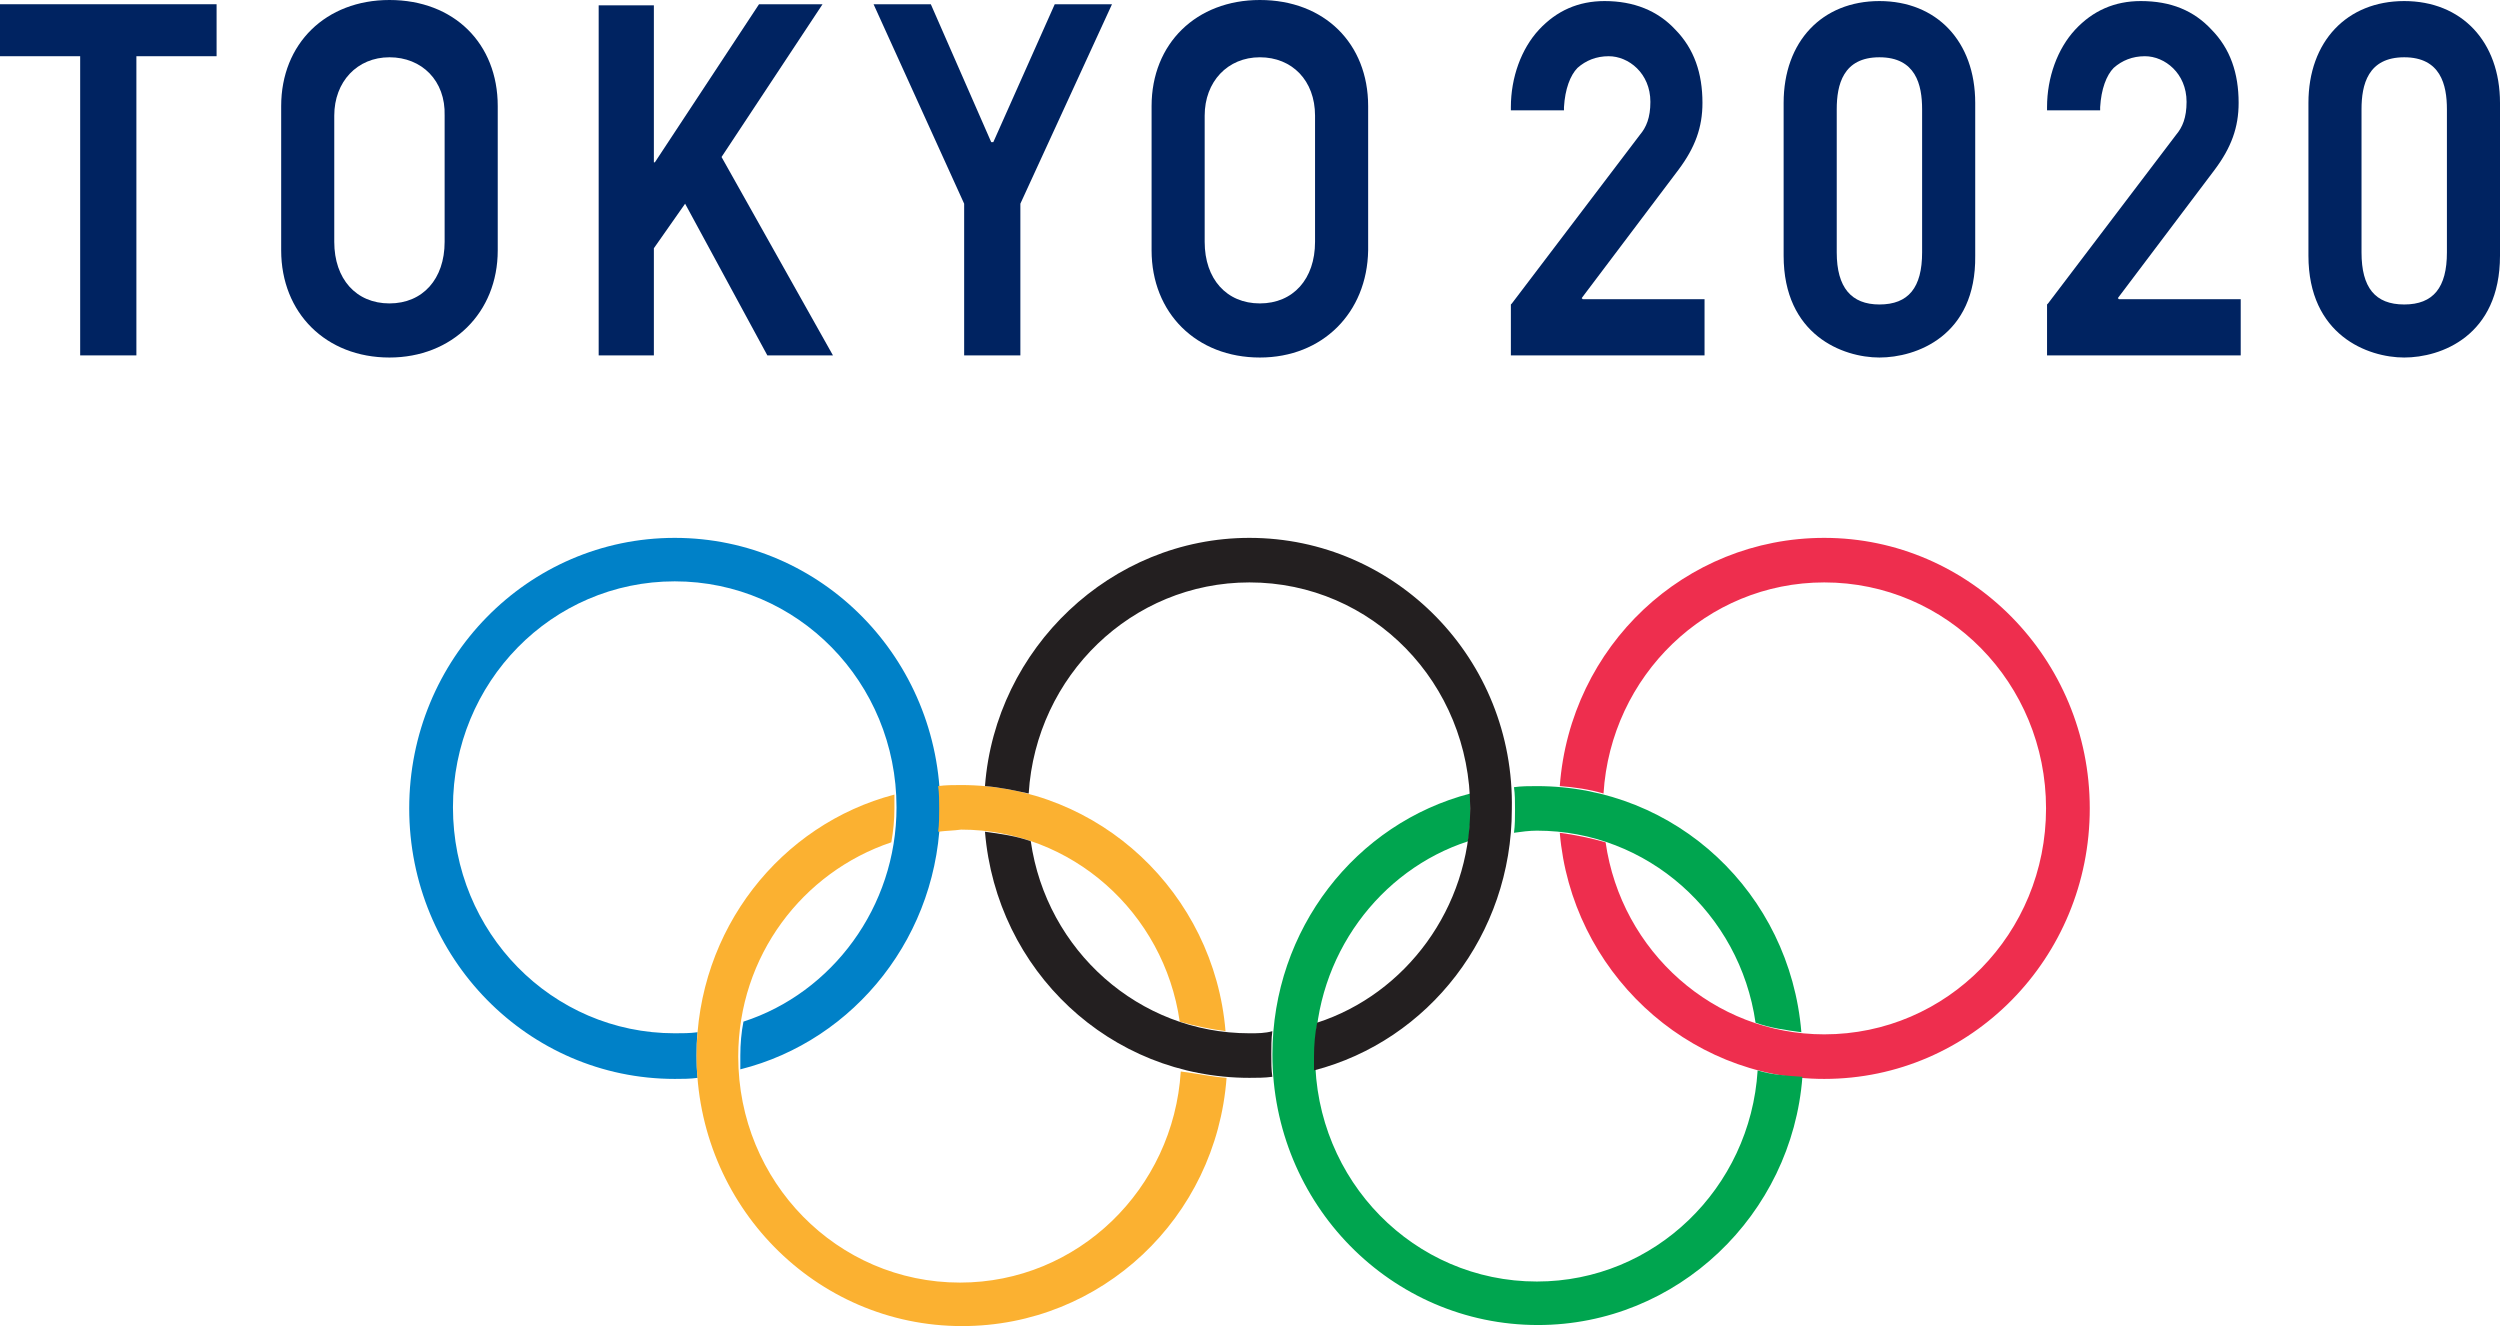 <svg width="115" height="61" viewBox="0 0 115 61" fill="none" xmlns="http://www.w3.org/2000/svg">
<path d="M43.252 37.186C43.252 30.305 37.791 24.742 31.038 24.742C24.284 24.742 18.824 30.305 18.824 37.186C18.824 44.066 24.284 49.63 31.038 49.63C31.373 49.63 31.756 49.63 32.092 49.581C32.044 49.239 32.044 48.946 32.044 48.556C32.044 48.214 32.044 47.824 32.092 47.482C31.756 47.531 31.373 47.531 31.038 47.531C25.386 47.531 20.836 42.895 20.836 37.137C20.836 31.378 25.386 26.742 31.038 26.742C36.69 26.742 41.24 31.378 41.24 37.137C41.24 41.724 38.27 45.677 34.199 46.994C34.103 47.482 34.055 48.019 34.055 48.556C34.055 48.8 34.055 48.946 34.055 49.19C39.324 47.873 43.252 42.993 43.252 37.186Z" fill="#0081C8"/>
<path d="M96.129 37.186C96.129 44.066 90.669 49.63 83.916 49.63C77.546 49.63 72.277 44.603 71.75 38.308C72.469 38.406 73.187 38.552 73.858 38.747C74.576 43.774 78.839 47.58 83.916 47.58C89.568 47.58 94.118 42.944 94.118 37.186C94.118 31.427 89.568 26.791 83.916 26.791C78.503 26.791 74.097 31.086 73.762 36.502C73.091 36.307 72.421 36.21 71.75 36.161C72.229 29.719 77.498 24.742 83.916 24.742C90.621 24.742 96.129 30.305 96.129 37.186Z" fill="#EE2E4E"/>
<path d="M80.851 49.239C80.516 54.656 76.109 58.95 70.697 58.95C65.045 58.95 60.495 54.314 60.495 48.556C60.495 43.969 63.465 40.016 67.536 38.698C67.632 38.21 67.632 37.674 67.632 37.137C67.632 36.893 67.632 36.746 67.632 36.502C62.363 37.869 58.531 42.749 58.531 48.507C58.531 55.388 63.992 60.951 70.745 60.951C77.163 60.951 82.432 55.876 82.911 49.532C82.144 49.483 81.474 49.434 80.851 49.239ZM70.697 38.21C75.774 38.21 80.037 42.017 80.755 47.043C81.426 47.287 82.144 47.385 82.863 47.482C82.336 41.09 77.115 36.161 70.697 36.161C70.362 36.161 69.979 36.161 69.643 36.21C69.691 36.551 69.691 36.844 69.691 37.234C69.691 37.576 69.691 37.966 69.643 38.308C69.979 38.259 70.362 38.21 70.697 38.21Z" fill="#00A54F"/>
<path d="M56.422 49.581C55.943 56.022 50.675 61 44.257 61C37.503 61 32.043 55.437 32.043 48.556C32.043 42.749 35.923 37.918 41.143 36.551C41.143 36.795 41.143 36.942 41.143 37.186C41.143 37.722 41.095 38.21 41 38.747C36.928 40.114 33.959 43.969 33.959 48.605C33.959 54.363 38.509 58.999 44.161 58.999C49.573 58.999 53.98 54.705 54.315 49.288C55.081 49.386 55.752 49.532 56.422 49.581ZM43.155 38.259C43.203 37.918 43.203 37.527 43.203 37.186C43.203 36.844 43.203 36.502 43.155 36.161C43.49 36.112 43.873 36.112 44.209 36.112C50.579 36.112 55.848 41.09 56.374 47.434C55.656 47.336 54.938 47.19 54.267 46.994C53.549 41.968 49.286 38.162 44.209 38.162C43.873 38.21 43.538 38.21 43.155 38.259Z" fill="#FBB131"/>
<path d="M57.474 47.531C52.397 47.531 48.135 43.725 47.416 38.698C46.745 38.454 46.027 38.357 45.309 38.259C45.836 44.652 51.056 49.581 57.474 49.581C57.81 49.581 58.193 49.581 58.528 49.532C58.48 49.19 58.48 48.898 58.48 48.507C58.48 48.166 58.48 47.775 58.528 47.434C58.193 47.531 57.858 47.531 57.474 47.531ZM57.474 24.742C51.104 24.742 45.788 29.817 45.309 36.161C45.979 36.21 46.65 36.356 47.32 36.502C47.656 31.086 52.062 26.791 57.474 26.791C63.126 26.791 67.628 31.427 67.628 37.186C67.628 41.773 64.659 45.726 60.588 47.043C60.492 47.531 60.444 48.068 60.444 48.605C60.444 48.849 60.444 48.995 60.444 49.239C65.713 47.873 69.544 42.993 69.544 37.234C69.688 30.305 64.18 24.742 57.474 24.742Z" fill="#231F20"/>
<path d="M6.274 16.348H3.688V2.586H0V0.195H9.963V2.586H6.274V16.348Z" fill="#002361"/>
<path d="M38.316 16.348H35.298L31.515 9.37L30.078 11.419V16.348H27.539V0.244H30.078V7.466H30.125L34.915 0.195H37.837L33.191 7.222L38.316 16.348Z" fill="#002361"/>
<path d="M46.889 16.348H44.351V9.37L40.184 0.195H42.818L45.596 6.539H45.692L48.518 0.195H51.152L46.937 9.37V16.348H46.889Z" fill="#002361"/>
<path d="M78.409 16.348H69.5V14.006L69.548 13.957L75.439 6.198C75.727 5.856 75.918 5.417 75.918 4.685C75.918 3.367 74.912 2.586 74.002 2.586C73.427 2.586 72.949 2.782 72.565 3.123C72.23 3.465 71.991 4.099 71.943 4.929V5.075H69.5V4.929C69.5 3.562 69.979 2.245 70.793 1.366C71.608 0.488 72.613 0.049 73.811 0.049C75.152 0.049 76.253 0.488 77.068 1.366C77.93 2.245 78.313 3.367 78.313 4.734C78.313 5.856 77.978 6.783 77.211 7.808L72.757 13.713L72.805 13.762H78.409V16.348Z" fill="#002361"/>
<path d="M103.073 16.348H94.164V14.006L94.212 13.957L100.103 6.198C100.391 5.856 100.582 5.417 100.582 4.685C100.582 3.367 99.576 2.586 98.666 2.586C98.092 2.586 97.613 2.782 97.229 3.123C96.894 3.465 96.655 4.099 96.607 4.929V5.075H94.164V4.929C94.164 3.562 94.643 2.245 95.457 1.366C96.272 0.488 97.277 0.049 98.475 0.049C99.864 0.049 100.917 0.488 101.732 1.366C102.594 2.245 102.977 3.367 102.977 4.734C102.977 5.856 102.642 6.783 101.875 7.808L97.421 13.713L97.469 13.762H103.073V16.348Z" fill="#002361"/>
<path d="M57.954 2.635C56.469 2.635 55.415 3.758 55.415 5.319V11.126C55.415 12.834 56.421 13.957 57.954 13.957C59.487 13.957 60.492 12.834 60.492 11.126V5.319C60.492 3.709 59.439 2.635 57.954 2.635ZM57.954 16.446C55.032 16.446 52.973 14.396 52.973 11.517V4.88C52.973 2.001 55.032 0 57.954 0C60.923 0 62.935 2.001 62.935 4.88V11.517C62.887 14.396 60.828 16.446 57.954 16.446Z" fill="#002361"/>
<path d="M17.915 2.635C16.43 2.635 15.376 3.758 15.376 5.319V11.126C15.376 12.834 16.382 13.957 17.915 13.957C19.448 13.957 20.453 12.834 20.453 11.126V5.319C20.501 3.709 19.4 2.635 17.915 2.635ZM17.915 16.446C14.993 16.446 12.934 14.396 12.934 11.517V4.88C12.934 2.001 14.993 0 17.915 0C20.884 0 22.896 2.001 22.896 4.88V11.517C22.896 14.396 20.789 16.446 17.915 16.446Z" fill="#002361"/>
<path d="M86.453 2.635C84.777 2.635 84.49 3.904 84.49 5.026V11.614C84.49 13.225 85.16 14.006 86.453 14.006C87.794 14.006 88.417 13.225 88.417 11.614V5.026C88.417 3.904 88.13 2.635 86.453 2.635ZM86.453 16.446C84.777 16.446 82.047 15.421 82.047 11.761V4.734C82.047 1.903 83.819 0.049 86.453 0.049C89.088 0.049 90.86 1.903 90.86 4.734V11.761C90.908 15.47 88.13 16.446 86.453 16.446Z" fill="#002361"/>
<path d="M110.594 2.635C108.918 2.635 108.63 3.904 108.63 5.026V11.614C108.63 13.225 109.253 14.006 110.594 14.006C111.935 14.006 112.558 13.225 112.558 11.614V5.026C112.558 3.904 112.27 2.635 110.594 2.635ZM110.594 16.446C108.918 16.446 106.188 15.421 106.188 11.761V4.734C106.188 1.903 107.96 0.049 110.594 0.049C113.228 0.049 115 1.903 115 4.734V11.761C115 15.47 112.27 16.446 110.594 16.446Z" fill="#002361"/>
</svg>
